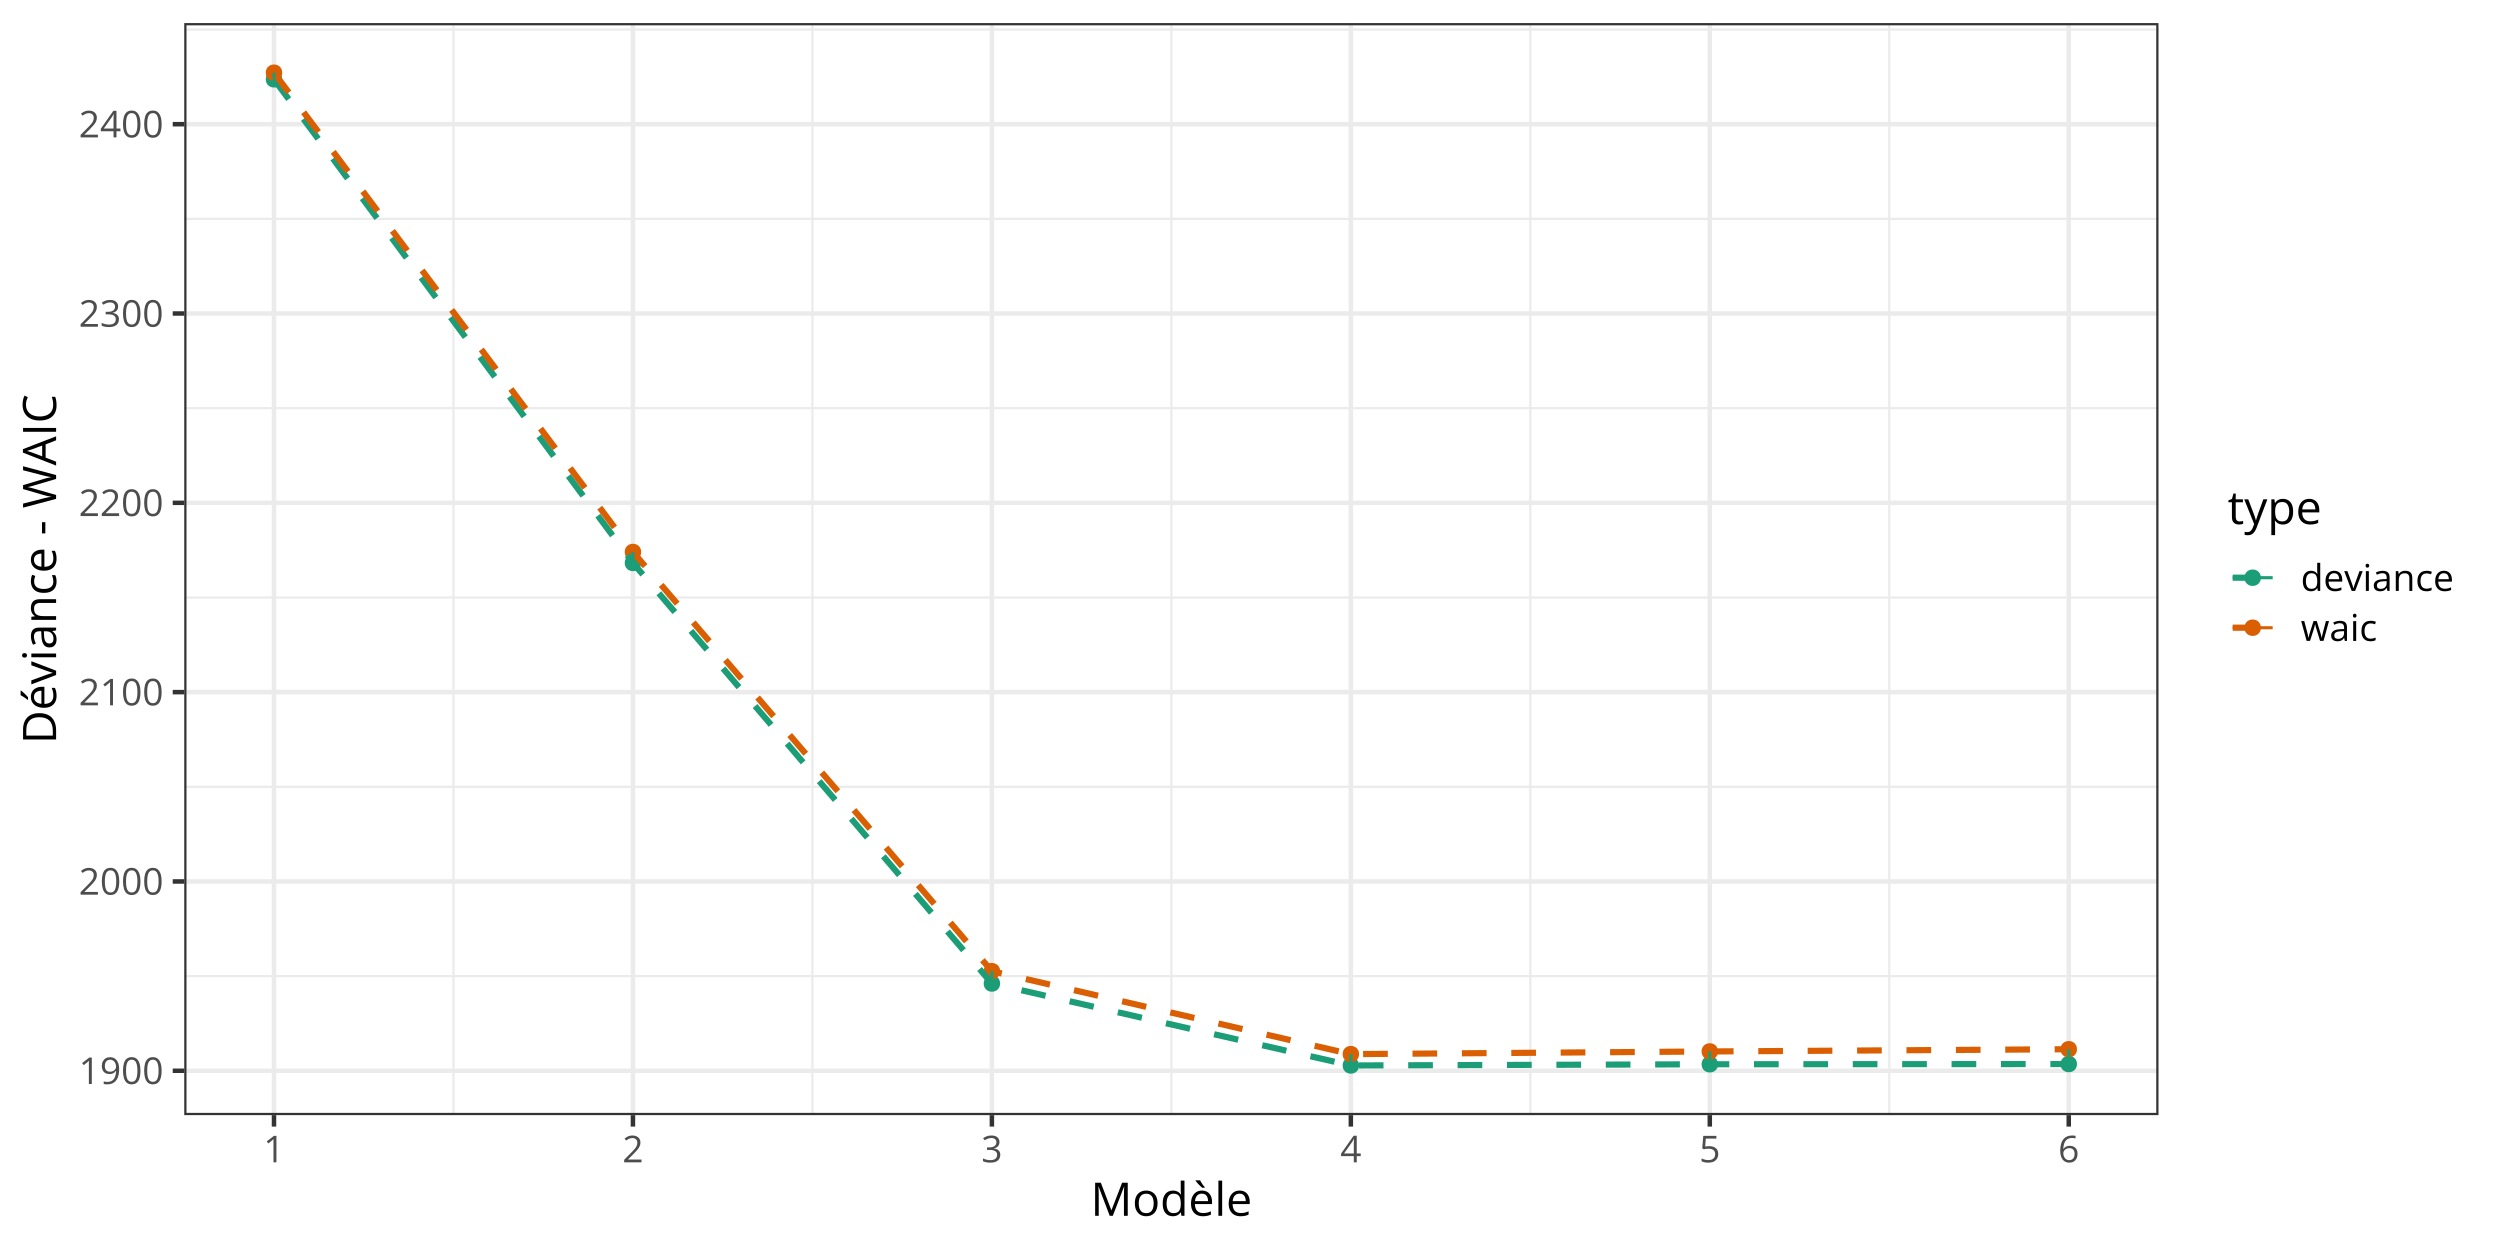 <?xml version="1.0" encoding="UTF-8"?>
<svg xmlns="http://www.w3.org/2000/svg" xmlns:xlink="http://www.w3.org/1999/xlink" width="864pt" height="432pt" viewBox="0 0 864 432" version="1.1">
<defs>
<g>
<symbol overflow="visible" id="glyph0-0">
<path style="stroke:none;" d=""/>
</symbol>
<symbol overflow="visible" id="glyph0-1">
<path style="stroke:none;" d="M 4.5 0 L 3.484 0 L 3.484 -6.469 C 3.484 -6.719 3.484 -6.93 3.484 -7.109 C 3.484 -7.285 3.484 -7.445 3.484 -7.594 C 3.492 -7.738 3.508 -7.891 3.531 -8.047 C 3.395 -7.91 3.27 -7.797 3.156 -7.703 C 3.051 -7.609 2.914 -7.492 2.75 -7.359 L 1.703 -6.516 L 1.156 -7.234 L 3.625 -9.141 L 4.5 -9.141 Z M 4.5 0 "/>
</symbol>
<symbol overflow="visible" id="glyph0-2">
<path style="stroke:none;" d="M 6.625 -5.25 C 6.625 -4.688 6.586 -4.145 6.516 -3.625 C 6.441 -3.102 6.312 -2.613 6.125 -2.156 C 5.938 -1.695 5.68 -1.297 5.359 -0.953 C 5.047 -0.617 4.648 -0.352 4.172 -0.156 C 3.703 0.031 3.133 0.125 2.469 0.125 C 2.289 0.125 2.086 0.113 1.859 0.094 C 1.629 0.07 1.441 0.039 1.297 0 L 1.297 -0.906 C 1.453 -0.844 1.633 -0.797 1.844 -0.766 C 2.051 -0.734 2.254 -0.719 2.453 -0.719 C 3.234 -0.719 3.844 -0.883 4.281 -1.219 C 4.727 -1.562 5.051 -2.02 5.25 -2.594 C 5.445 -3.176 5.555 -3.828 5.578 -4.547 L 5.5 -4.547 C 5.375 -4.348 5.211 -4.16 5.016 -3.984 C 4.816 -3.816 4.57 -3.68 4.281 -3.578 C 3.988 -3.484 3.656 -3.438 3.281 -3.438 C 2.75 -3.438 2.285 -3.539 1.891 -3.75 C 1.492 -3.969 1.188 -4.281 0.969 -4.688 C 0.75 -5.102 0.641 -5.602 0.641 -6.188 C 0.641 -6.82 0.758 -7.367 1 -7.828 C 1.238 -8.285 1.57 -8.641 2 -8.891 C 2.438 -9.141 2.953 -9.266 3.547 -9.266 C 3.992 -9.266 4.406 -9.176 4.781 -9 C 5.156 -8.832 5.477 -8.578 5.75 -8.234 C 6.031 -7.898 6.242 -7.484 6.391 -6.984 C 6.547 -6.484 6.625 -5.906 6.625 -5.25 Z M 3.547 -8.391 C 2.992 -8.391 2.547 -8.207 2.203 -7.844 C 1.859 -7.477 1.688 -6.93 1.688 -6.203 C 1.688 -5.598 1.832 -5.117 2.125 -4.766 C 2.414 -4.422 2.875 -4.25 3.5 -4.25 C 3.914 -4.25 4.281 -4.332 4.594 -4.5 C 4.906 -4.676 5.145 -4.895 5.312 -5.156 C 5.477 -5.414 5.562 -5.688 5.562 -5.969 C 5.562 -6.238 5.52 -6.516 5.438 -6.797 C 5.363 -7.078 5.242 -7.336 5.078 -7.578 C 4.91 -7.816 4.695 -8.008 4.438 -8.156 C 4.188 -8.312 3.891 -8.391 3.547 -8.391 Z M 3.547 -8.391 "/>
</symbol>
<symbol overflow="visible" id="glyph0-3">
<path style="stroke:none;" d="M 6.672 -4.578 C 6.672 -3.836 6.613 -3.176 6.5 -2.594 C 6.383 -2.008 6.207 -1.516 5.969 -1.109 C 5.727 -0.703 5.414 -0.395 5.031 -0.188 C 4.645 0.02 4.188 0.125 3.656 0.125 C 2.969 0.125 2.398 -0.055 1.953 -0.422 C 1.516 -0.797 1.188 -1.332 0.969 -2.031 C 0.75 -2.738 0.641 -3.586 0.641 -4.578 C 0.641 -5.555 0.738 -6.395 0.938 -7.094 C 1.133 -7.789 1.453 -8.328 1.891 -8.703 C 2.336 -9.086 2.926 -9.281 3.656 -9.281 C 4.344 -9.281 4.906 -9.094 5.344 -8.719 C 5.789 -8.344 6.125 -7.805 6.344 -7.109 C 6.562 -6.41 6.672 -5.566 6.672 -4.578 Z M 1.688 -4.578 C 1.688 -3.734 1.75 -3.023 1.875 -2.453 C 2.008 -1.891 2.219 -1.469 2.5 -1.188 C 2.789 -0.906 3.176 -0.766 3.656 -0.766 C 4.125 -0.766 4.5 -0.898 4.781 -1.172 C 5.07 -1.453 5.285 -1.875 5.422 -2.438 C 5.555 -3.008 5.625 -3.723 5.625 -4.578 C 5.625 -5.422 5.555 -6.125 5.422 -6.688 C 5.297 -7.25 5.086 -7.672 4.797 -7.953 C 4.516 -8.242 4.133 -8.391 3.656 -8.391 C 3.176 -8.391 2.789 -8.242 2.5 -7.953 C 2.207 -7.672 2 -7.25 1.875 -6.688 C 1.75 -6.125 1.688 -5.422 1.688 -4.578 Z M 1.688 -4.578 "/>
</symbol>
<symbol overflow="visible" id="glyph0-4">
<path style="stroke:none;" d="M 6.609 0 L 0.625 0 L 0.625 -0.875 L 3.078 -3.344 C 3.523 -3.801 3.906 -4.207 4.219 -4.562 C 4.531 -4.926 4.766 -5.281 4.922 -5.625 C 5.086 -5.977 5.172 -6.363 5.172 -6.781 C 5.172 -7.289 5.016 -7.68 4.703 -7.953 C 4.398 -8.234 4 -8.375 3.5 -8.375 C 3.062 -8.375 2.676 -8.297 2.344 -8.141 C 2.008 -7.992 1.664 -7.785 1.312 -7.516 L 0.75 -8.203 C 0.988 -8.41 1.25 -8.594 1.531 -8.75 C 1.82 -8.906 2.129 -9.031 2.453 -9.125 C 2.785 -9.219 3.133 -9.266 3.5 -9.266 C 4.062 -9.266 4.547 -9.164 4.953 -8.969 C 5.367 -8.77 5.688 -8.488 5.906 -8.125 C 6.133 -7.77 6.25 -7.344 6.25 -6.844 C 6.25 -6.363 6.148 -5.914 5.953 -5.5 C 5.766 -5.082 5.492 -4.672 5.141 -4.266 C 4.797 -3.859 4.395 -3.426 3.938 -2.969 L 1.953 -1 L 1.953 -0.953 L 6.609 -0.953 Z M 6.609 0 "/>
</symbol>
<symbol overflow="visible" id="glyph0-5">
<path style="stroke:none;" d="M 6.281 -7 C 6.281 -6.594 6.203 -6.238 6.047 -5.938 C 5.891 -5.645 5.664 -5.398 5.375 -5.203 C 5.094 -5.016 4.758 -4.883 4.375 -4.812 L 4.375 -4.766 C 5.102 -4.672 5.648 -4.438 6.016 -4.062 C 6.379 -3.688 6.562 -3.195 6.562 -2.594 C 6.562 -2.062 6.438 -1.586 6.188 -1.172 C 5.938 -0.766 5.555 -0.445 5.047 -0.219 C 4.535 0.008 3.883 0.125 3.094 0.125 C 2.613 0.125 2.164 0.082 1.75 0 C 1.344 -0.07 0.953 -0.195 0.578 -0.375 L 0.578 -1.344 C 0.953 -1.156 1.363 -1.008 1.812 -0.906 C 2.258 -0.801 2.691 -0.75 3.109 -0.75 C 3.941 -0.75 4.539 -0.914 4.906 -1.25 C 5.281 -1.582 5.469 -2.035 5.469 -2.609 C 5.469 -3.004 5.363 -3.32 5.156 -3.562 C 4.945 -3.812 4.648 -3.992 4.266 -4.109 C 3.879 -4.223 3.414 -4.281 2.875 -4.281 L 1.969 -4.281 L 1.969 -5.156 L 2.891 -5.156 C 3.379 -5.156 3.797 -5.227 4.141 -5.375 C 4.492 -5.52 4.758 -5.723 4.938 -5.984 C 5.125 -6.254 5.219 -6.57 5.219 -6.938 C 5.219 -7.395 5.062 -7.75 4.75 -8 C 4.438 -8.258 4.02 -8.391 3.5 -8.391 C 3.164 -8.391 2.863 -8.352 2.594 -8.281 C 2.332 -8.219 2.082 -8.125 1.844 -8 C 1.613 -7.883 1.383 -7.754 1.156 -7.609 L 0.625 -8.312 C 0.957 -8.57 1.363 -8.797 1.844 -8.984 C 2.32 -9.172 2.867 -9.266 3.484 -9.266 C 4.41 -9.266 5.109 -9.051 5.578 -8.625 C 6.047 -8.195 6.281 -7.656 6.281 -7 Z M 6.281 -7 "/>
</symbol>
<symbol overflow="visible" id="glyph0-6">
<path style="stroke:none;" d="M 7.078 -2.125 L 5.703 -2.125 L 5.703 0 L 4.688 0 L 4.688 -2.125 L 0.281 -2.125 L 0.281 -3 L 4.625 -9.188 L 5.703 -9.188 L 5.703 -3.062 L 7.078 -3.062 Z M 4.688 -3.062 L 4.688 -6.047 C 4.688 -6.273 4.688 -6.477 4.688 -6.656 C 4.695 -6.844 4.707 -7.016 4.719 -7.172 C 4.727 -7.336 4.734 -7.492 4.734 -7.641 C 4.742 -7.785 4.75 -7.93 4.75 -8.078 L 4.703 -8.078 C 4.629 -7.91 4.539 -7.734 4.438 -7.547 C 4.332 -7.359 4.227 -7.191 4.125 -7.047 L 1.312 -3.062 Z M 4.688 -3.062 "/>
</symbol>
<symbol overflow="visible" id="glyph0-7">
<path style="stroke:none;" d="M 3.516 -5.594 C 4.141 -5.594 4.68 -5.484 5.141 -5.266 C 5.598 -5.055 5.953 -4.75 6.203 -4.344 C 6.453 -3.945 6.578 -3.469 6.578 -2.906 C 6.578 -2.281 6.441 -1.738 6.172 -1.281 C 5.898 -0.832 5.508 -0.484 5 -0.234 C 4.5 0.004 3.895 0.125 3.188 0.125 C 2.707 0.125 2.266 0.082 1.859 0 C 1.453 -0.082 1.109 -0.207 0.828 -0.375 L 0.828 -1.359 C 1.129 -1.18 1.492 -1.035 1.922 -0.922 C 2.359 -0.816 2.781 -0.766 3.188 -0.766 C 3.656 -0.766 4.062 -0.836 4.406 -0.984 C 4.758 -1.129 5.031 -1.352 5.219 -1.656 C 5.414 -1.957 5.516 -2.336 5.516 -2.797 C 5.516 -3.41 5.328 -3.879 4.953 -4.203 C 4.578 -4.535 3.988 -4.703 3.188 -4.703 C 2.926 -4.703 2.641 -4.68 2.328 -4.641 C 2.023 -4.598 1.773 -4.551 1.578 -4.5 L 1.047 -4.844 L 1.406 -9.141 L 5.938 -9.141 L 5.938 -8.188 L 2.281 -8.188 L 2.062 -5.438 C 2.219 -5.469 2.422 -5.5 2.672 -5.531 C 2.922 -5.57 3.203 -5.594 3.516 -5.594 Z M 3.516 -5.594 "/>
</symbol>
<symbol overflow="visible" id="glyph0-8">
<path style="stroke:none;" d="M 0.719 -3.906 C 0.719 -4.457 0.754 -4.992 0.828 -5.516 C 0.91 -6.047 1.039 -6.535 1.219 -6.984 C 1.406 -7.43 1.656 -7.828 1.969 -8.172 C 2.289 -8.516 2.688 -8.781 3.156 -8.969 C 3.633 -9.164 4.207 -9.266 4.875 -9.266 C 5.062 -9.266 5.258 -9.254 5.469 -9.234 C 5.688 -9.211 5.867 -9.18 6.016 -9.141 L 6.016 -8.25 C 5.859 -8.301 5.68 -8.336 5.484 -8.359 C 5.285 -8.391 5.086 -8.406 4.891 -8.406 C 4.109 -8.406 3.492 -8.234 3.047 -7.891 C 2.609 -7.555 2.289 -7.102 2.094 -6.531 C 1.906 -5.957 1.797 -5.312 1.766 -4.594 L 1.828 -4.594 C 1.961 -4.801 2.129 -4.988 2.328 -5.156 C 2.523 -5.32 2.766 -5.453 3.047 -5.547 C 3.336 -5.648 3.672 -5.703 4.047 -5.703 C 4.578 -5.703 5.039 -5.594 5.438 -5.375 C 5.844 -5.164 6.156 -4.852 6.375 -4.438 C 6.594 -4.02 6.703 -3.52 6.703 -2.938 C 6.703 -2.312 6.582 -1.77 6.344 -1.312 C 6.113 -0.852 5.781 -0.5 5.344 -0.25 C 4.914 0 4.406 0.125 3.812 0.125 C 3.363 0.125 2.953 0.039 2.578 -0.125 C 2.203 -0.301 1.875 -0.555 1.594 -0.891 C 1.32 -1.234 1.109 -1.656 0.953 -2.156 C 0.797 -2.656 0.719 -3.238 0.719 -3.906 Z M 3.797 -0.75 C 4.367 -0.75 4.82 -0.93 5.156 -1.297 C 5.5 -1.66 5.672 -2.207 5.672 -2.938 C 5.672 -3.539 5.52 -4.016 5.219 -4.359 C 4.914 -4.711 4.457 -4.891 3.844 -4.891 C 3.426 -4.891 3.062 -4.801 2.75 -4.625 C 2.445 -4.457 2.207 -4.238 2.031 -3.969 C 1.863 -3.707 1.781 -3.441 1.781 -3.172 C 1.781 -2.898 1.82 -2.617 1.906 -2.328 C 1.988 -2.047 2.113 -1.785 2.281 -1.547 C 2.445 -1.305 2.656 -1.113 2.906 -0.969 C 3.156 -0.82 3.453 -0.75 3.797 -0.75 Z M 3.797 -0.75 "/>
</symbol>
<symbol overflow="visible" id="glyph0-9">
<path style="stroke:none;" d="M 3.531 0.125 C 2.664 0.125 1.977 -0.172 1.469 -0.766 C 0.969 -1.359 0.719 -2.238 0.719 -3.406 C 0.719 -4.582 0.973 -5.469 1.484 -6.062 C 2.004 -6.664 2.691 -6.969 3.547 -6.969 C 3.91 -6.969 4.227 -6.922 4.5 -6.828 C 4.77 -6.734 5.004 -6.602 5.203 -6.438 C 5.398 -6.281 5.562 -6.102 5.688 -5.906 L 5.766 -5.906 C 5.754 -6.031 5.738 -6.203 5.719 -6.422 C 5.695 -6.648 5.688 -6.836 5.688 -6.984 L 5.688 -9.719 L 6.734 -9.719 L 6.734 0 L 5.891 0 L 5.734 -0.969 L 5.688 -0.969 C 5.562 -0.77 5.398 -0.586 5.203 -0.422 C 5.004 -0.254 4.77 -0.117 4.5 -0.016 C 4.227 0.078 3.906 0.125 3.531 0.125 Z M 3.688 -0.734 C 4.426 -0.734 4.945 -0.941 5.25 -1.359 C 5.551 -1.773 5.703 -2.395 5.703 -3.219 L 5.703 -3.406 C 5.703 -4.281 5.555 -4.945 5.266 -5.406 C 4.984 -5.875 4.457 -6.109 3.688 -6.109 C 3.051 -6.109 2.57 -5.863 2.25 -5.375 C 1.938 -4.883 1.781 -4.219 1.781 -3.375 C 1.781 -2.531 1.938 -1.879 2.25 -1.422 C 2.57 -0.961 3.051 -0.734 3.688 -0.734 Z M 3.688 -0.734 "/>
</symbol>
<symbol overflow="visible" id="glyph0-10">
<path style="stroke:none;" d="M 3.734 -6.969 C 4.316 -6.969 4.816 -6.836 5.234 -6.578 C 5.648 -6.328 5.969 -5.969 6.188 -5.5 C 6.406 -5.039 6.516 -4.5 6.516 -3.875 L 6.516 -3.234 L 1.781 -3.234 C 1.801 -2.43 2.004 -1.816 2.391 -1.391 C 2.773 -0.973 3.32 -0.766 4.031 -0.766 C 4.457 -0.766 4.836 -0.801 5.172 -0.875 C 5.504 -0.957 5.852 -1.078 6.219 -1.234 L 6.219 -0.312 C 5.863 -0.164 5.516 -0.055 5.172 0.016 C 4.836 0.086 4.441 0.125 3.984 0.125 C 3.328 0.125 2.754 -0.008 2.266 -0.281 C 1.773 -0.551 1.395 -0.945 1.125 -1.469 C 0.852 -1.988 0.719 -2.625 0.719 -3.375 C 0.719 -4.113 0.836 -4.75 1.078 -5.281 C 1.328 -5.82 1.676 -6.238 2.125 -6.531 C 2.582 -6.82 3.117 -6.969 3.734 -6.969 Z M 3.719 -6.125 C 3.164 -6.125 2.723 -5.941 2.391 -5.578 C 2.066 -5.211 1.875 -4.707 1.812 -4.062 L 5.438 -4.062 C 5.426 -4.469 5.359 -4.828 5.234 -5.141 C 5.117 -5.453 4.938 -5.691 4.688 -5.859 C 4.438 -6.035 4.113 -6.125 3.719 -6.125 Z M 3.719 -6.125 "/>
</symbol>
<symbol overflow="visible" id="glyph0-11">
<path style="stroke:none;" d="M 2.594 0 L 0 -6.844 L 1.109 -6.844 L 2.625 -2.703 C 2.727 -2.422 2.832 -2.109 2.938 -1.766 C 3.039 -1.422 3.113 -1.145 3.156 -0.938 L 3.203 -0.938 C 3.254 -1.145 3.336 -1.422 3.453 -1.766 C 3.566 -2.109 3.676 -2.422 3.781 -2.703 L 5.281 -6.844 L 6.391 -6.844 L 3.781 0 Z M 2.594 0 "/>
</symbol>
<symbol overflow="visible" id="glyph0-12">
<path style="stroke:none;" d="M 2.125 -6.844 L 2.125 0 L 1.094 0 L 1.094 -6.844 Z M 1.625 -9.406 C 1.789 -9.406 1.938 -9.348 2.062 -9.234 C 2.188 -9.129 2.25 -8.961 2.25 -8.734 C 2.25 -8.504 2.188 -8.332 2.062 -8.219 C 1.938 -8.102 1.789 -8.047 1.625 -8.047 C 1.445 -8.047 1.297 -8.102 1.172 -8.219 C 1.055 -8.332 1 -8.504 1 -8.734 C 1 -8.961 1.055 -9.129 1.172 -9.234 C 1.297 -9.348 1.445 -9.406 1.625 -9.406 Z M 1.625 -9.406 "/>
</symbol>
<symbol overflow="visible" id="glyph0-13">
<path style="stroke:none;" d="M 3.656 -6.953 C 4.469 -6.953 5.07 -6.77 5.469 -6.406 C 5.863 -6.039 6.062 -5.457 6.062 -4.656 L 6.062 0 L 5.312 0 L 5.109 -1.016 L 5.062 -1.016 C 4.875 -0.766 4.676 -0.551 4.469 -0.375 C 4.258 -0.207 4.016 -0.082 3.734 0 C 3.461 0.082 3.129 0.125 2.734 0.125 C 2.316 0.125 1.945 0.051 1.625 -0.094 C 1.301 -0.238 1.047 -0.457 0.859 -0.75 C 0.68 -1.051 0.594 -1.426 0.594 -1.875 C 0.594 -2.562 0.863 -3.086 1.406 -3.453 C 1.945 -3.816 2.77 -4.02 3.875 -4.062 L 5.062 -4.109 L 5.062 -4.531 C 5.062 -5.113 4.93 -5.523 4.672 -5.766 C 4.422 -6.004 4.062 -6.125 3.594 -6.125 C 3.238 -6.125 2.898 -6.07 2.578 -5.969 C 2.254 -5.863 1.945 -5.738 1.656 -5.594 L 1.328 -6.391 C 1.641 -6.547 1.992 -6.676 2.391 -6.781 C 2.797 -6.895 3.219 -6.953 3.656 -6.953 Z M 5.047 -3.375 L 4 -3.328 C 3.145 -3.297 2.539 -3.156 2.188 -2.906 C 1.844 -2.664 1.672 -2.32 1.672 -1.875 C 1.672 -1.477 1.785 -1.188 2.016 -1 C 2.254 -0.812 2.57 -0.719 2.969 -0.719 C 3.57 -0.719 4.066 -0.883 4.453 -1.219 C 4.848 -1.562 5.047 -2.07 5.047 -2.75 Z M 5.047 -3.375 "/>
</symbol>
<symbol overflow="visible" id="glyph0-14">
<path style="stroke:none;" d="M 4.344 -6.969 C 5.156 -6.969 5.766 -6.77 6.172 -6.375 C 6.586 -5.977 6.797 -5.344 6.797 -4.469 L 6.797 0 L 5.781 0 L 5.781 -4.391 C 5.781 -4.961 5.648 -5.391 5.391 -5.672 C 5.129 -5.953 4.727 -6.094 4.188 -6.094 C 3.438 -6.094 2.906 -5.879 2.594 -5.453 C 2.281 -5.023 2.125 -4.406 2.125 -3.594 L 2.125 0 L 1.094 0 L 1.094 -6.844 L 1.938 -6.844 L 2.094 -5.859 L 2.141 -5.859 C 2.285 -6.098 2.469 -6.301 2.688 -6.469 C 2.914 -6.633 3.172 -6.758 3.453 -6.844 C 3.734 -6.926 4.031 -6.969 4.344 -6.969 Z M 4.344 -6.969 "/>
</symbol>
<symbol overflow="visible" id="glyph0-15">
<path style="stroke:none;" d="M 3.844 0.125 C 3.219 0.125 2.672 0 2.203 -0.25 C 1.734 -0.508 1.367 -0.898 1.109 -1.422 C 0.848 -1.941 0.719 -2.598 0.719 -3.391 C 0.719 -4.211 0.852 -4.891 1.125 -5.422 C 1.406 -5.953 1.785 -6.344 2.266 -6.594 C 2.754 -6.844 3.312 -6.969 3.938 -6.969 C 4.281 -6.969 4.609 -6.93 4.922 -6.859 C 5.242 -6.797 5.508 -6.711 5.719 -6.609 L 5.406 -5.75 C 5.195 -5.832 4.953 -5.906 4.672 -5.969 C 4.398 -6.031 4.145 -6.062 3.906 -6.062 C 3.438 -6.062 3.039 -5.957 2.719 -5.75 C 2.406 -5.551 2.172 -5.254 2.016 -4.859 C 1.859 -4.461 1.781 -3.977 1.781 -3.406 C 1.781 -2.844 1.859 -2.363 2.016 -1.969 C 2.172 -1.582 2.398 -1.285 2.703 -1.078 C 3.004 -0.879 3.379 -0.781 3.828 -0.781 C 4.191 -0.781 4.52 -0.816 4.812 -0.891 C 5.102 -0.961 5.367 -1.051 5.609 -1.156 L 5.609 -0.234 C 5.379 -0.117 5.125 -0.031 4.844 0.031 C 4.562 0.094 4.227 0.125 3.844 0.125 Z M 3.844 0.125 "/>
</symbol>
<symbol overflow="visible" id="glyph0-16">
<path style="stroke:none;" d="M 6.672 -0.016 L 5.453 -4 C 5.398 -4.164 5.348 -4.332 5.297 -4.5 C 5.242 -4.664 5.195 -4.82 5.156 -4.969 C 5.125 -5.125 5.094 -5.266 5.062 -5.391 C 5.031 -5.523 5.004 -5.645 4.984 -5.75 L 4.938 -5.75 C 4.914 -5.645 4.891 -5.523 4.859 -5.391 C 4.836 -5.266 4.805 -5.125 4.766 -4.969 C 4.723 -4.82 4.676 -4.66 4.625 -4.484 C 4.582 -4.316 4.535 -4.148 4.484 -3.984 L 3.203 -0.016 L 2.031 -0.016 L 0.156 -6.859 L 1.219 -6.859 L 2.219 -3.078 C 2.281 -2.828 2.344 -2.578 2.406 -2.328 C 2.469 -2.086 2.52 -1.859 2.562 -1.641 C 2.602 -1.43 2.633 -1.25 2.656 -1.094 L 2.703 -1.094 C 2.734 -1.195 2.766 -1.32 2.797 -1.469 C 2.828 -1.613 2.859 -1.77 2.891 -1.938 C 2.93 -2.102 2.973 -2.266 3.016 -2.422 C 3.066 -2.586 3.113 -2.742 3.156 -2.891 L 4.422 -6.859 L 5.547 -6.859 L 6.766 -2.906 C 6.828 -2.695 6.883 -2.484 6.938 -2.266 C 7 -2.055 7.055 -1.848 7.109 -1.641 C 7.16 -1.441 7.195 -1.266 7.219 -1.109 L 7.266 -1.109 C 7.285 -1.242 7.316 -1.414 7.359 -1.625 C 7.398 -1.832 7.453 -2.062 7.516 -2.312 C 7.578 -2.562 7.641 -2.816 7.703 -3.078 L 8.703 -6.859 L 9.766 -6.859 L 7.875 -0.016 Z M 6.672 -0.016 "/>
</symbol>
<symbol overflow="visible" id="glyph1-0">
<path style="stroke:none;" d=""/>
</symbol>
<symbol overflow="visible" id="glyph1-1">
<path style="stroke:none;" d="M 6.594 0 L 2.75 -10.109 L 2.688 -10.109 C 2.707 -9.898 2.723 -9.641 2.734 -9.328 C 2.754 -9.023 2.77 -8.691 2.781 -8.328 C 2.789 -7.961 2.797 -7.594 2.797 -7.219 L 2.797 0 L 1.562 0 L 1.562 -11.422 L 3.531 -11.422 L 7.156 -1.922 L 7.203 -1.922 L 10.875 -11.422 L 12.828 -11.422 L 12.828 0 L 11.516 0 L 11.516 -7.312 C 11.516 -7.656 11.52 -7.992 11.531 -8.328 C 11.539 -8.672 11.551 -8.992 11.562 -9.297 C 11.582 -9.609 11.602 -9.875 11.625 -10.094 L 11.562 -10.094 L 7.672 0 Z M 6.594 0 "/>
</symbol>
<symbol overflow="visible" id="glyph1-2">
<path style="stroke:none;" d="M 8.75 -4.297 C 8.75 -3.598 8.656 -2.973 8.469 -2.422 C 8.289 -1.867 8.031 -1.398 7.688 -1.016 C 7.344 -0.641 6.926 -0.348 6.438 -0.141 C 5.957 0.055 5.41 0.156 4.797 0.156 C 4.223 0.156 3.695 0.055 3.219 -0.141 C 2.738 -0.348 2.328 -0.641 1.984 -1.016 C 1.641 -1.398 1.367 -1.867 1.172 -2.422 C 0.984 -2.973 0.891 -3.598 0.891 -4.297 C 0.891 -5.234 1.047 -6.031 1.359 -6.688 C 1.68 -7.352 2.141 -7.859 2.734 -8.203 C 3.328 -8.547 4.031 -8.719 4.844 -8.719 C 5.625 -8.719 6.305 -8.539 6.891 -8.188 C 7.484 -7.844 7.941 -7.344 8.266 -6.688 C 8.586 -6.031 8.75 -5.234 8.75 -4.297 Z M 2.234 -4.297 C 2.234 -3.609 2.32 -3.008 2.5 -2.5 C 2.688 -2 2.969 -1.609 3.344 -1.328 C 3.727 -1.055 4.223 -0.922 4.828 -0.922 C 5.422 -0.922 5.906 -1.055 6.281 -1.328 C 6.664 -1.609 6.945 -2 7.125 -2.5 C 7.312 -3.008 7.406 -3.609 7.406 -4.297 C 7.406 -4.984 7.312 -5.57 7.125 -6.062 C 6.945 -6.562 6.664 -6.945 6.281 -7.219 C 5.906 -7.488 5.414 -7.625 4.812 -7.625 C 3.926 -7.625 3.273 -7.328 2.859 -6.734 C 2.441 -6.148 2.234 -5.336 2.234 -4.297 Z M 2.234 -4.297 "/>
</symbol>
<symbol overflow="visible" id="glyph1-3">
<path style="stroke:none;" d="M 4.422 0.156 C 3.336 0.156 2.477 -0.211 1.844 -0.953 C 1.207 -1.691 0.891 -2.789 0.891 -4.25 C 0.891 -5.727 1.211 -6.844 1.859 -7.594 C 2.504 -8.344 3.363 -8.719 4.438 -8.719 C 4.895 -8.719 5.289 -8.656 5.625 -8.531 C 5.969 -8.414 6.258 -8.258 6.5 -8.062 C 6.75 -7.863 6.957 -7.633 7.125 -7.375 L 7.219 -7.375 C 7.195 -7.539 7.176 -7.766 7.156 -8.047 C 7.133 -8.328 7.125 -8.555 7.125 -8.734 L 7.125 -12.156 L 8.422 -12.156 L 8.422 0 L 7.375 0 L 7.172 -1.219 L 7.125 -1.219 C 6.957 -0.969 6.75 -0.738 6.5 -0.531 C 6.258 -0.32 5.969 -0.156 5.625 -0.031 C 5.281 0.094 4.879 0.156 4.422 0.156 Z M 4.625 -0.922 C 5.539 -0.922 6.188 -1.18 6.562 -1.703 C 6.945 -2.223 7.141 -3 7.141 -4.031 L 7.141 -4.266 C 7.141 -5.348 6.957 -6.18 6.594 -6.766 C 6.227 -7.348 5.57 -7.641 4.625 -7.641 C 3.82 -7.641 3.223 -7.332 2.828 -6.719 C 2.43 -6.113 2.234 -5.281 2.234 -4.219 C 2.234 -3.164 2.43 -2.352 2.828 -1.781 C 3.223 -1.207 3.82 -0.922 4.625 -0.922 Z M 4.625 -0.922 "/>
</symbol>
<symbol overflow="visible" id="glyph1-4">
<path style="stroke:none;" d="M 4.672 -8.719 C 5.398 -8.719 6.023 -8.555 6.547 -8.234 C 7.066 -7.91 7.461 -7.457 7.734 -6.875 C 8.016 -6.301 8.156 -5.625 8.156 -4.844 L 8.156 -4.047 L 2.234 -4.047 C 2.254 -3.035 2.504 -2.266 2.984 -1.734 C 3.473 -1.211 4.156 -0.953 5.031 -0.953 C 5.57 -0.953 6.051 -1 6.469 -1.094 C 6.883 -1.195 7.316 -1.348 7.766 -1.547 L 7.766 -0.406 C 7.336 -0.207 6.91 -0.066 6.484 0.016 C 6.055 0.109 5.555 0.156 4.984 0.156 C 4.16 0.156 3.441 -0.008 2.828 -0.344 C 2.211 -0.688 1.734 -1.18 1.391 -1.828 C 1.055 -2.484 0.891 -3.281 0.891 -4.219 C 0.891 -5.145 1.047 -5.941 1.359 -6.609 C 1.672 -7.285 2.109 -7.805 2.672 -8.172 C 3.234 -8.535 3.898 -8.719 4.672 -8.719 Z M 4.656 -7.656 C 3.957 -7.656 3.398 -7.426 2.984 -6.969 C 2.578 -6.52 2.336 -5.891 2.266 -5.078 L 6.797 -5.078 C 6.785 -5.586 6.703 -6.035 6.547 -6.422 C 6.398 -6.816 6.172 -7.117 5.859 -7.328 C 5.547 -7.547 5.145 -7.656 4.656 -7.656 Z M 4.016 -12.266 C 4.141 -12.023 4.297 -11.754 4.484 -11.453 C 4.672 -11.16 4.863 -10.875 5.062 -10.594 C 5.27 -10.32 5.461 -10.086 5.641 -9.891 L 5.641 -9.703 L 4.75 -9.703 C 4.562 -9.848 4.359 -10.023 4.141 -10.234 C 3.922 -10.441 3.703 -10.66 3.484 -10.891 C 3.266 -11.129 3.066 -11.352 2.891 -11.562 C 2.711 -11.77 2.57 -11.953 2.469 -12.109 L 2.469 -12.266 Z M 4.016 -12.266 "/>
</symbol>
<symbol overflow="visible" id="glyph1-5">
<path style="stroke:none;" d="M 2.672 0 L 1.375 0 L 1.375 -12.156 L 2.672 -12.156 Z M 2.672 0 "/>
</symbol>
<symbol overflow="visible" id="glyph1-6">
<path style="stroke:none;" d="M 4.672 -8.719 C 5.398 -8.719 6.023 -8.555 6.547 -8.234 C 7.066 -7.91 7.461 -7.457 7.734 -6.875 C 8.016 -6.301 8.156 -5.625 8.156 -4.844 L 8.156 -4.047 L 2.234 -4.047 C 2.254 -3.035 2.504 -2.266 2.984 -1.734 C 3.473 -1.211 4.156 -0.953 5.031 -0.953 C 5.57 -0.953 6.051 -1 6.469 -1.094 C 6.883 -1.195 7.316 -1.348 7.766 -1.547 L 7.766 -0.406 C 7.336 -0.207 6.91 -0.066 6.484 0.016 C 6.055 0.109 5.555 0.156 4.984 0.156 C 4.16 0.156 3.441 -0.008 2.828 -0.344 C 2.211 -0.688 1.734 -1.18 1.391 -1.828 C 1.055 -2.484 0.891 -3.281 0.891 -4.219 C 0.891 -5.145 1.047 -5.941 1.359 -6.609 C 1.672 -7.285 2.109 -7.805 2.672 -8.172 C 3.234 -8.535 3.898 -8.719 4.672 -8.719 Z M 4.656 -7.656 C 3.957 -7.656 3.398 -7.426 2.984 -6.969 C 2.578 -6.52 2.336 -5.891 2.266 -5.078 L 6.797 -5.078 C 6.785 -5.586 6.703 -6.035 6.547 -6.422 C 6.398 -6.816 6.172 -7.117 5.859 -7.328 C 5.547 -7.547 5.145 -7.656 4.656 -7.656 Z M 4.656 -7.656 "/>
</symbol>
<symbol overflow="visible" id="glyph1-7">
<path style="stroke:none;" d="M 4.141 -0.906 C 4.348 -0.906 4.562 -0.922 4.781 -0.953 C 5.008 -0.992 5.195 -1.039 5.344 -1.094 L 5.344 -0.094 C 5.188 -0.02 4.973 0.035 4.703 0.078 C 4.441 0.129 4.18 0.156 3.922 0.156 C 3.473 0.156 3.062 0.078 2.688 -0.078 C 2.32 -0.242 2.023 -0.516 1.797 -0.891 C 1.578 -1.273 1.469 -1.801 1.469 -2.469 L 1.469 -7.547 L 0.25 -7.547 L 0.25 -8.188 L 1.484 -8.688 L 2 -10.547 L 2.781 -10.547 L 2.781 -8.562 L 5.281 -8.562 L 5.281 -7.547 L 2.781 -7.547 L 2.781 -2.516 C 2.781 -1.973 2.898 -1.566 3.141 -1.297 C 3.391 -1.035 3.723 -0.906 4.141 -0.906 Z M 4.141 -0.906 "/>
</symbol>
<symbol overflow="visible" id="glyph1-8">
<path style="stroke:none;" d="M 0.016 -8.562 L 1.406 -8.562 L 3.297 -3.594 C 3.41 -3.301 3.516 -3.02 3.609 -2.75 C 3.703 -2.488 3.785 -2.234 3.859 -1.984 C 3.93 -1.742 3.988 -1.508 4.031 -1.281 L 4.078 -1.281 C 4.148 -1.539 4.254 -1.879 4.391 -2.297 C 4.523 -2.723 4.672 -3.16 4.828 -3.609 L 6.625 -8.562 L 8.016 -8.562 L 4.297 1.266 C 4.098 1.785 3.863 2.238 3.594 2.625 C 3.332 3.02 3.016 3.32 2.641 3.531 C 2.266 3.75 1.812 3.859 1.281 3.859 C 1.039 3.859 0.828 3.844 0.641 3.812 C 0.453 3.781 0.289 3.75 0.156 3.719 L 0.156 2.672 C 0.27 2.703 0.406 2.727 0.562 2.75 C 0.727 2.77 0.898 2.781 1.078 2.781 C 1.398 2.781 1.68 2.719 1.922 2.594 C 2.16 2.469 2.363 2.285 2.531 2.047 C 2.707 1.816 2.859 1.539 2.984 1.219 L 3.453 0.016 Z M 0.016 -8.562 "/>
</symbol>
<symbol overflow="visible" id="glyph1-9">
<path style="stroke:none;" d="M 5.391 -8.719 C 6.461 -8.719 7.316 -8.348 7.953 -7.609 C 8.586 -6.879 8.906 -5.781 8.906 -4.312 C 8.906 -3.332 8.758 -2.508 8.469 -1.844 C 8.176 -1.188 7.766 -0.688 7.234 -0.344 C 6.703 -0.008 6.078 0.156 5.359 0.156 C 4.91 0.156 4.516 0.098 4.172 -0.016 C 3.828 -0.141 3.531 -0.301 3.281 -0.5 C 3.039 -0.707 2.836 -0.93 2.672 -1.172 L 2.578 -1.172 C 2.598 -0.973 2.617 -0.727 2.641 -0.438 C 2.66 -0.156 2.672 0.094 2.672 0.312 L 2.672 3.828 L 1.375 3.828 L 1.375 -8.562 L 2.438 -8.562 L 2.609 -7.297 L 2.672 -7.297 C 2.836 -7.555 3.039 -7.797 3.281 -8.016 C 3.52 -8.234 3.812 -8.406 4.156 -8.531 C 4.508 -8.656 4.922 -8.719 5.391 -8.719 Z M 5.172 -7.625 C 4.578 -7.625 4.098 -7.508 3.734 -7.281 C 3.367 -7.051 3.102 -6.707 2.938 -6.25 C 2.77 -5.801 2.68 -5.234 2.672 -4.547 L 2.672 -4.297 C 2.672 -3.566 2.75 -2.953 2.906 -2.453 C 3.07 -1.953 3.336 -1.57 3.703 -1.312 C 4.066 -1.051 4.562 -0.922 5.188 -0.922 C 5.719 -0.922 6.16 -1.062 6.516 -1.344 C 6.867 -1.633 7.129 -2.035 7.297 -2.547 C 7.473 -3.066 7.562 -3.66 7.562 -4.328 C 7.562 -5.336 7.363 -6.141 6.969 -6.734 C 6.582 -7.328 5.984 -7.625 5.172 -7.625 Z M 5.172 -7.625 "/>
</symbol>
<symbol overflow="visible" id="glyph2-0">
<path style="stroke:none;" d=""/>
</symbol>
<symbol overflow="visible" id="glyph2-1">
<path style="stroke:none;" d="M -5.828 -10.641 C -4.535 -10.641 -3.457 -10.406 -2.594 -9.938 C -1.738 -9.469 -1.094 -8.785 -0.656 -7.891 C -0.219 -7.004 0 -5.93 0 -4.672 L 0 -1.562 L -11.422 -1.562 L -11.422 -5.016 C -11.422 -6.172 -11.207 -7.164 -10.781 -8 C -10.363 -8.844 -9.738 -9.492 -8.906 -9.953 C -8.07 -10.41 -7.047 -10.641 -5.828 -10.641 Z M -5.781 -9.234 C -6.801 -9.234 -7.645 -9.062 -8.312 -8.719 C -8.977 -8.383 -9.473 -7.883 -9.797 -7.219 C -10.129 -6.562 -10.297 -5.758 -10.297 -4.812 L -10.297 -2.891 L -1.141 -2.891 L -1.141 -4.516 C -1.141 -6.086 -1.523 -7.266 -2.297 -8.047 C -3.078 -8.836 -4.238 -9.234 -5.781 -9.234 Z M -5.781 -9.234 "/>
</symbol>
<symbol overflow="visible" id="glyph2-2">
<path style="stroke:none;" d="M -8.719 -4.672 C -8.719 -5.398 -8.555 -6.023 -8.234 -6.547 C -7.91 -7.066 -7.457 -7.461 -6.875 -7.734 C -6.301 -8.016 -5.625 -8.156 -4.844 -8.156 L -4.047 -8.156 L -4.047 -2.234 C -3.035 -2.254 -2.266 -2.504 -1.734 -2.984 C -1.211 -3.473 -0.953 -4.156 -0.953 -5.031 C -0.953 -5.57 -1 -6.051 -1.094 -6.469 C -1.195 -6.883 -1.348 -7.316 -1.547 -7.766 L -0.406 -7.766 C -0.207 -7.336 -0.066 -6.91 0.016 -6.484 C 0.109 -6.055 0.156 -5.555 0.156 -4.984 C 0.156 -4.16 -0.008 -3.441 -0.344 -2.828 C -0.688 -2.211 -1.18 -1.734 -1.828 -1.391 C -2.484 -1.055 -3.281 -0.891 -4.219 -0.891 C -5.145 -0.891 -5.941 -1.047 -6.609 -1.359 C -7.285 -1.672 -7.805 -2.109 -8.172 -2.672 C -8.535 -3.234 -8.719 -3.898 -8.719 -4.672 Z M -7.656 -4.656 C -7.656 -3.957 -7.426 -3.398 -6.969 -2.984 C -6.52 -2.578 -5.891 -2.336 -5.078 -2.266 L -5.078 -6.797 C -5.586 -6.785 -6.035 -6.703 -6.422 -6.547 C -6.816 -6.398 -7.117 -6.172 -7.328 -5.859 C -7.547 -5.547 -7.656 -5.145 -7.656 -4.656 Z M -12.266 -6.828 L -12.109 -6.828 C -11.953 -6.723 -11.77 -6.578 -11.562 -6.391 C -11.352 -6.211 -11.129 -6.016 -10.891 -5.797 C -10.66 -5.578 -10.441 -5.359 -10.234 -5.141 C -10.023 -4.922 -9.848 -4.719 -9.703 -4.531 L -9.703 -3.656 L -9.891 -3.656 C -10.086 -3.82 -10.32 -4.004 -10.594 -4.203 C -10.875 -4.398 -11.16 -4.594 -11.453 -4.781 C -11.754 -4.969 -12.023 -5.125 -12.266 -5.25 Z M -12.266 -6.828 "/>
</symbol>
<symbol overflow="visible" id="glyph2-3">
<path style="stroke:none;" d="M 0 -3.25 L -8.562 0 L -8.562 -1.391 L -3.391 -3.281 C -3.035 -3.406 -2.645 -3.535 -2.219 -3.672 C -1.789 -3.805 -1.445 -3.898 -1.188 -3.953 L -1.188 -4.016 C -1.445 -4.078 -1.789 -4.18 -2.219 -4.328 C -2.645 -4.473 -3.035 -4.602 -3.391 -4.719 L -8.562 -6.609 L -8.562 -8 L 0 -4.734 Z M 0 -3.25 "/>
</symbol>
<symbol overflow="visible" id="glyph2-4">
<path style="stroke:none;" d="M -8.562 -2.672 L 0 -2.672 L 0 -1.375 L -8.562 -1.375 Z M -11.766 -2.031 C -11.766 -2.25 -11.695 -2.43 -11.562 -2.578 C -11.426 -2.734 -11.211 -2.812 -10.922 -2.812 C -10.629 -2.812 -10.41 -2.734 -10.266 -2.578 C -10.129 -2.43 -10.062 -2.25 -10.062 -2.031 C -10.062 -1.812 -10.129 -1.625 -10.266 -1.469 C -10.41 -1.32 -10.629 -1.25 -10.922 -1.25 C -11.211 -1.25 -11.426 -1.32 -11.562 -1.469 C -11.695 -1.625 -11.766 -1.812 -11.766 -2.031 Z M -11.766 -2.031 "/>
</symbol>
<symbol overflow="visible" id="glyph2-5">
<path style="stroke:none;" d="M -8.703 -4.578 C -8.703 -5.598 -8.473 -6.352 -8.016 -6.844 C -7.555 -7.344 -6.828 -7.594 -5.828 -7.594 L 0 -7.594 L 0 -6.641 L -1.266 -6.391 L -1.266 -6.328 C -0.953 -6.086 -0.691 -5.836 -0.484 -5.578 C -0.273 -5.316 -0.113 -5.016 0 -4.672 C 0.102 -4.336 0.156 -3.922 0.156 -3.422 C 0.156 -2.898 0.066 -2.438 -0.109 -2.031 C -0.297 -1.633 -0.57 -1.316 -0.938 -1.078 C -1.312 -0.848 -1.785 -0.734 -2.359 -0.734 C -3.211 -0.734 -3.867 -1.07 -4.328 -1.75 C -4.785 -2.426 -5.035 -3.457 -5.078 -4.844 L -5.141 -6.328 L -5.656 -6.328 C -6.395 -6.328 -6.91 -6.164 -7.203 -5.844 C -7.504 -5.531 -7.656 -5.082 -7.656 -4.5 C -7.656 -4.051 -7.586 -3.625 -7.453 -3.219 C -7.328 -2.812 -7.176 -2.426 -7 -2.062 L -7.984 -1.672 C -8.18 -2.055 -8.348 -2.5 -8.484 -3 C -8.629 -3.5 -8.703 -4.023 -8.703 -4.578 Z M -4.219 -6.312 L -4.172 -5 C -4.129 -3.938 -3.953 -3.188 -3.641 -2.75 C -3.336 -2.312 -2.906 -2.094 -2.344 -2.094 C -1.852 -2.094 -1.488 -2.238 -1.25 -2.531 C -1.02 -2.832 -0.906 -3.227 -0.906 -3.719 C -0.906 -4.477 -1.113 -5.098 -1.531 -5.578 C -1.957 -6.066 -2.594 -6.312 -3.438 -6.312 Z M -4.219 -6.312 "/>
</symbol>
<symbol overflow="visible" id="glyph2-6">
<path style="stroke:none;" d="M -8.719 -5.422 C -8.719 -6.441 -8.469 -7.211 -7.969 -7.734 C -7.477 -8.254 -6.68 -8.516 -5.578 -8.516 L 0 -8.516 L 0 -7.234 L -5.5 -7.234 C -6.207 -7.234 -6.738 -7.066 -7.094 -6.734 C -7.445 -6.41 -7.625 -5.914 -7.625 -5.25 C -7.625 -4.301 -7.352 -3.633 -6.812 -3.25 C -6.281 -2.863 -5.504 -2.672 -4.484 -2.672 L 0 -2.672 L 0 -1.375 L -8.562 -1.375 L -8.562 -2.422 L -7.328 -2.609 L -7.328 -2.688 C -7.629 -2.863 -7.883 -3.094 -8.094 -3.375 C -8.301 -3.656 -8.457 -3.969 -8.562 -4.312 C -8.664 -4.664 -8.719 -5.035 -8.719 -5.422 Z M -8.719 -5.422 "/>
</symbol>
<symbol overflow="visible" id="glyph2-7">
<path style="stroke:none;" d="M 0.156 -4.797 C 0.156 -4.023 0 -3.344 -0.312 -2.75 C -0.633 -2.164 -1.117 -1.707 -1.766 -1.375 C -2.422 -1.051 -3.242 -0.891 -4.234 -0.891 C -5.273 -0.891 -6.125 -1.062 -6.781 -1.406 C -7.438 -1.758 -7.922 -2.238 -8.234 -2.844 C -8.555 -3.457 -8.719 -4.148 -8.719 -4.922 C -8.719 -5.348 -8.676 -5.758 -8.594 -6.156 C -8.508 -6.562 -8.398 -6.891 -8.266 -7.141 L -7.188 -6.75 C -7.289 -6.488 -7.383 -6.188 -7.469 -5.844 C -7.551 -5.508 -7.594 -5.191 -7.594 -4.891 C -7.594 -4.297 -7.461 -3.801 -7.203 -3.406 C -6.953 -3.02 -6.578 -2.727 -6.078 -2.531 C -5.586 -2.332 -4.977 -2.234 -4.25 -2.234 C -3.562 -2.234 -2.973 -2.328 -2.484 -2.516 C -1.992 -2.711 -1.617 -3 -1.359 -3.375 C -1.098 -3.75 -0.969 -4.223 -0.969 -4.797 C -0.969 -5.242 -1.016 -5.648 -1.109 -6.016 C -1.211 -6.379 -1.328 -6.711 -1.453 -7.016 L -0.297 -7.016 C -0.148 -6.723 -0.039 -6.398 0.031 -6.047 C 0.113 -5.703 0.156 -5.285 0.156 -4.797 Z M 0.156 -4.797 "/>
</symbol>
<symbol overflow="visible" id="glyph2-8">
<path style="stroke:none;" d="M -8.719 -4.672 C -8.719 -5.398 -8.555 -6.023 -8.234 -6.547 C -7.91 -7.066 -7.457 -7.461 -6.875 -7.734 C -6.301 -8.016 -5.625 -8.156 -4.844 -8.156 L -4.047 -8.156 L -4.047 -2.234 C -3.035 -2.254 -2.266 -2.504 -1.734 -2.984 C -1.211 -3.473 -0.953 -4.156 -0.953 -5.031 C -0.953 -5.57 -1 -6.051 -1.094 -6.469 C -1.195 -6.883 -1.348 -7.316 -1.547 -7.766 L -0.406 -7.766 C -0.207 -7.336 -0.066 -6.91 0.016 -6.484 C 0.109 -6.055 0.156 -5.555 0.156 -4.984 C 0.156 -4.16 -0.008 -3.441 -0.344 -2.828 C -0.688 -2.211 -1.18 -1.734 -1.828 -1.391 C -2.484 -1.055 -3.281 -0.891 -4.219 -0.891 C -5.145 -0.891 -5.941 -1.047 -6.609 -1.359 C -7.285 -1.672 -7.805 -2.109 -8.172 -2.672 C -8.535 -3.234 -8.719 -3.898 -8.719 -4.672 Z M -7.656 -4.656 C -7.656 -3.957 -7.426 -3.398 -6.969 -2.984 C -6.52 -2.578 -5.891 -2.336 -5.078 -2.266 L -5.078 -6.797 C -5.586 -6.785 -6.035 -6.703 -6.422 -6.547 C -6.816 -6.398 -7.117 -6.172 -7.328 -5.859 C -7.547 -5.547 -7.656 -5.145 -7.656 -4.656 Z M -7.656 -4.656 "/>
</symbol>
<symbol overflow="visible" id="glyph2-9">
<path style="stroke:none;" d=""/>
</symbol>
<symbol overflow="visible" id="glyph2-10">
<path style="stroke:none;" d="M -3.719 -0.641 L -4.875 -0.641 L -4.875 -4.516 L -3.719 -4.516 Z M -3.719 -0.641 "/>
</symbol>
<symbol overflow="visible" id="glyph2-11">
<path style="stroke:none;" d="M -11.422 -14.547 L 0 -11.484 L 0 -10.156 L -7.688 -7.891 C -7.906 -7.816 -8.125 -7.75 -8.344 -7.688 C -8.57 -7.633 -8.785 -7.582 -8.984 -7.531 C -9.18 -7.477 -9.359 -7.43 -9.516 -7.391 C -9.672 -7.359 -9.785 -7.336 -9.859 -7.328 C -9.785 -7.316 -9.672 -7.297 -9.516 -7.266 C -9.367 -7.234 -9.195 -7.195 -9 -7.156 C -8.801 -7.113 -8.586 -7.062 -8.359 -7 C -8.141 -6.938 -7.914 -6.875 -7.688 -6.812 L 0 -4.609 L 0 -3.266 L -11.422 -0.234 L -11.422 -1.625 L -4.266 -3.453 C -4.023 -3.516 -3.785 -3.57 -3.547 -3.625 C -3.316 -3.688 -3.094 -3.738 -2.875 -3.781 C -2.656 -3.82 -2.441 -3.859 -2.234 -3.891 C -2.023 -3.93 -1.82 -3.969 -1.625 -4 C -1.832 -4.031 -2.047 -4.066 -2.266 -4.109 C -2.484 -4.148 -2.707 -4.191 -2.938 -4.234 C -3.164 -4.285 -3.395 -4.344 -3.625 -4.406 C -3.863 -4.469 -4.102 -4.531 -4.344 -4.594 L -11.422 -6.656 L -11.422 -8.016 L -4.281 -10.156 C -4.039 -10.227 -3.801 -10.297 -3.562 -10.359 C -3.32 -10.422 -3.086 -10.477 -2.859 -10.531 C -2.629 -10.582 -2.41 -10.625 -2.203 -10.656 C -2.004 -10.695 -1.812 -10.734 -1.625 -10.766 C -1.883 -10.805 -2.156 -10.852 -2.438 -10.906 C -2.719 -10.957 -3.008 -11.016 -3.312 -11.078 C -3.625 -11.148 -3.941 -11.227 -4.266 -11.312 L -11.422 -13.156 Z M -11.422 -14.547 "/>
</symbol>
<symbol overflow="visible" id="glyph2-12">
<path style="stroke:none;" d="M 0 -8.734 L -3.625 -7.328 L -3.625 -2.75 L 0 -1.344 L 0 0 L -11.469 -4.469 L -11.469 -5.672 L 0 -10.109 Z M -4.812 -6.922 L -8.406 -5.594 C -8.5 -5.562 -8.648 -5.508 -8.859 -5.438 C -9.078 -5.363 -9.301 -5.289 -9.531 -5.219 C -9.758 -5.145 -9.945 -5.086 -10.094 -5.047 C -9.875 -4.992 -9.66 -4.938 -9.453 -4.875 C -9.242 -4.812 -9.047 -4.75 -8.859 -4.688 C -8.68 -4.633 -8.531 -4.586 -8.406 -4.547 L -4.812 -3.188 Z M -4.812 -6.922 "/>
</symbol>
<symbol overflow="visible" id="glyph2-13">
<path style="stroke:none;" d="M 0 -1.562 L -11.422 -1.562 L -11.422 -2.891 L 0 -2.891 Z M 0 -1.562 "/>
</symbol>
<symbol overflow="visible" id="glyph2-14">
<path style="stroke:none;" d="M -10.422 -6.453 C -10.422 -5.816 -10.312 -5.25 -10.094 -4.75 C -9.875 -4.25 -9.562 -3.82 -9.156 -3.469 C -8.75 -3.113 -8.254 -2.844 -7.672 -2.656 C -7.098 -2.469 -6.445 -2.375 -5.719 -2.375 C -4.758 -2.375 -3.926 -2.523 -3.219 -2.828 C -2.52 -3.129 -1.977 -3.578 -1.594 -4.172 C -1.207 -4.766 -1.016 -5.508 -1.016 -6.406 C -1.016 -6.914 -1.055 -7.395 -1.141 -7.844 C -1.223 -8.301 -1.332 -8.742 -1.469 -9.172 L -0.312 -9.172 C -0.156 -8.754 -0.039 -8.316 0.031 -7.859 C 0.113 -7.398 0.156 -6.852 0.156 -6.219 C 0.156 -5.062 -0.082 -4.094 -0.562 -3.312 C -1.051 -2.531 -1.734 -1.945 -2.609 -1.562 C -3.492 -1.176 -4.535 -0.984 -5.734 -0.984 C -6.598 -0.984 -7.383 -1.102 -8.094 -1.344 C -8.812 -1.582 -9.43 -1.938 -9.953 -2.406 C -10.473 -2.875 -10.875 -3.445 -11.156 -4.125 C -11.445 -4.801 -11.594 -5.582 -11.594 -6.469 C -11.594 -7.039 -11.535 -7.594 -11.422 -8.125 C -11.305 -8.664 -11.141 -9.156 -10.922 -9.594 L -9.797 -9.062 C -9.961 -8.695 -10.109 -8.297 -10.234 -7.859 C -10.359 -7.422 -10.422 -6.953 -10.422 -6.453 Z M -10.422 -6.453 "/>
</symbol>
</g>
<clipPath id="clip1">
  <path d="M 63.676 7.969 L 745.973 7.969 L 745.973 385.379 L 63.676 385.379 Z M 63.676 7.969 "/>
</clipPath>
<clipPath id="clip2">
  <path d="M 63.676 336 L 745.973 336 L 745.973 338 L 63.676 338 Z M 63.676 336 "/>
</clipPath>
<clipPath id="clip3">
  <path d="M 63.676 271 L 745.973 271 L 745.973 273 L 63.676 273 Z M 63.676 271 "/>
</clipPath>
<clipPath id="clip4">
  <path d="M 63.676 206 L 745.973 206 L 745.973 207 L 63.676 207 Z M 63.676 206 "/>
</clipPath>
<clipPath id="clip5">
  <path d="M 63.676 140 L 745.973 140 L 745.973 142 L 63.676 142 Z M 63.676 140 "/>
</clipPath>
<clipPath id="clip6">
  <path d="M 63.676 75 L 745.973 75 L 745.973 77 L 63.676 77 Z M 63.676 75 "/>
</clipPath>
<clipPath id="clip7">
  <path d="M 63.676 9 L 745.973 9 L 745.973 11 L 63.676 11 Z M 63.676 9 "/>
</clipPath>
<clipPath id="clip8">
  <path d="M 156 7.969 L 158 7.969 L 158 385.379 L 156 385.379 Z M 156 7.969 "/>
</clipPath>
<clipPath id="clip9">
  <path d="M 280 7.969 L 282 7.969 L 282 385.379 L 280 385.379 Z M 280 7.969 "/>
</clipPath>
<clipPath id="clip10">
  <path d="M 404 7.969 L 406 7.969 L 406 385.379 L 404 385.379 Z M 404 7.969 "/>
</clipPath>
<clipPath id="clip11">
  <path d="M 528 7.969 L 530 7.969 L 530 385.379 L 528 385.379 Z M 528 7.969 "/>
</clipPath>
<clipPath id="clip12">
  <path d="M 652 7.969 L 654 7.969 L 654 385.379 L 652 385.379 Z M 652 7.969 "/>
</clipPath>
<clipPath id="clip13">
  <path d="M 63.676 369 L 745.973 369 L 745.973 371 L 63.676 371 Z M 63.676 369 "/>
</clipPath>
<clipPath id="clip14">
  <path d="M 63.676 303 L 745.973 303 L 745.973 306 L 63.676 306 Z M 63.676 303 "/>
</clipPath>
<clipPath id="clip15">
  <path d="M 63.676 238 L 745.973 238 L 745.973 240 L 63.676 240 Z M 63.676 238 "/>
</clipPath>
<clipPath id="clip16">
  <path d="M 63.676 173 L 745.973 173 L 745.973 175 L 63.676 175 Z M 63.676 173 "/>
</clipPath>
<clipPath id="clip17">
  <path d="M 63.676 107 L 745.973 107 L 745.973 110 L 63.676 110 Z M 63.676 107 "/>
</clipPath>
<clipPath id="clip18">
  <path d="M 63.676 42 L 745.973 42 L 745.973 44 L 63.676 44 Z M 63.676 42 "/>
</clipPath>
<clipPath id="clip19">
  <path d="M 93 7.969 L 96 7.969 L 96 385.379 L 93 385.379 Z M 93 7.969 "/>
</clipPath>
<clipPath id="clip20">
  <path d="M 217 7.969 L 220 7.969 L 220 385.379 L 217 385.379 Z M 217 7.969 "/>
</clipPath>
<clipPath id="clip21">
  <path d="M 342 7.969 L 344 7.969 L 344 385.379 L 342 385.379 Z M 342 7.969 "/>
</clipPath>
<clipPath id="clip22">
  <path d="M 466 7.969 L 468 7.969 L 468 385.379 L 466 385.379 Z M 466 7.969 "/>
</clipPath>
<clipPath id="clip23">
  <path d="M 590 7.969 L 592 7.969 L 592 385.379 L 590 385.379 Z M 590 7.969 "/>
</clipPath>
<clipPath id="clip24">
  <path d="M 714 7.969 L 716 7.969 L 716 385.379 L 714 385.379 Z M 714 7.969 "/>
</clipPath>
<clipPath id="clip25">
  <path d="M 63.676 7.969 L 745.973 7.969 L 745.973 385.379 L 63.676 385.379 Z M 63.676 7.969 "/>
</clipPath>
</defs>
<g id="surface444">
<rect x="0" y="0" width="864" height="432" style="fill:rgb(100%,100%,100%);fill-opacity:1;stroke:none;"/>
<rect x="0" y="0" width="864" height="432" style="fill:rgb(100%,100%,100%);fill-opacity:1;stroke:none;"/>
<path style="fill:none;stroke-width:1.552;stroke-linecap:round;stroke-linejoin:round;stroke:rgb(100%,100%,100%);stroke-opacity:1;stroke-miterlimit:10;" d="M 0 432 L 864 432 L 864 0 L 0 0 Z M 0 432 "/>
<g clip-path="url(#clip1)" clip-rule="nonzero">
<path style=" stroke:none;fill-rule:nonzero;fill:rgb(100%,100%,100%);fill-opacity:1;" d="M 63.676 385.379 L 745.973 385.379 L 745.973 7.969 L 63.676 7.969 Z M 63.676 385.379 "/>
</g>
<g clip-path="url(#clip2)" clip-rule="nonzero">
<path style="fill:none;stroke-width:0.776;stroke-linecap:butt;stroke-linejoin:round;stroke:rgb(92.157%,92.157%,92.157%);stroke-opacity:1;stroke-miterlimit:10;" d="M 63.676 337.344 L 745.973 337.344 "/>
</g>
<g clip-path="url(#clip3)" clip-rule="nonzero">
<path style="fill:none;stroke-width:0.776;stroke-linecap:butt;stroke-linejoin:round;stroke:rgb(92.157%,92.157%,92.157%);stroke-opacity:1;stroke-miterlimit:10;" d="M 63.676 271.918 L 745.973 271.918 "/>
</g>
<g clip-path="url(#clip4)" clip-rule="nonzero">
<path style="fill:none;stroke-width:0.776;stroke-linecap:butt;stroke-linejoin:round;stroke:rgb(92.157%,92.157%,92.157%);stroke-opacity:1;stroke-miterlimit:10;" d="M 63.676 206.492 L 745.973 206.492 "/>
</g>
<g clip-path="url(#clip5)" clip-rule="nonzero">
<path style="fill:none;stroke-width:0.776;stroke-linecap:butt;stroke-linejoin:round;stroke:rgb(92.157%,92.157%,92.157%);stroke-opacity:1;stroke-miterlimit:10;" d="M 63.676 141.062 L 745.973 141.062 "/>
</g>
<g clip-path="url(#clip6)" clip-rule="nonzero">
<path style="fill:none;stroke-width:0.776;stroke-linecap:butt;stroke-linejoin:round;stroke:rgb(92.157%,92.157%,92.157%);stroke-opacity:1;stroke-miterlimit:10;" d="M 63.676 75.637 L 745.973 75.637 "/>
</g>
<g clip-path="url(#clip7)" clip-rule="nonzero">
<path style="fill:none;stroke-width:0.776;stroke-linecap:butt;stroke-linejoin:round;stroke:rgb(92.157%,92.157%,92.157%);stroke-opacity:1;stroke-miterlimit:10;" d="M 63.676 10.207 L 745.973 10.207 "/>
</g>
<g clip-path="url(#clip8)" clip-rule="nonzero">
<path style="fill:none;stroke-width:0.776;stroke-linecap:butt;stroke-linejoin:round;stroke:rgb(92.157%,92.157%,92.157%);stroke-opacity:1;stroke-miterlimit:10;" d="M 156.719 385.379 L 156.719 7.969 "/>
</g>
<g clip-path="url(#clip9)" clip-rule="nonzero">
<path style="fill:none;stroke-width:0.776;stroke-linecap:butt;stroke-linejoin:round;stroke:rgb(92.157%,92.157%,92.157%);stroke-opacity:1;stroke-miterlimit:10;" d="M 280.77 385.379 L 280.77 7.969 "/>
</g>
<g clip-path="url(#clip10)" clip-rule="nonzero">
<path style="fill:none;stroke-width:0.776;stroke-linecap:butt;stroke-linejoin:round;stroke:rgb(92.157%,92.157%,92.157%);stroke-opacity:1;stroke-miterlimit:10;" d="M 404.824 385.379 L 404.824 7.969 "/>
</g>
<g clip-path="url(#clip11)" clip-rule="nonzero">
<path style="fill:none;stroke-width:0.776;stroke-linecap:butt;stroke-linejoin:round;stroke:rgb(92.157%,92.157%,92.157%);stroke-opacity:1;stroke-miterlimit:10;" d="M 528.879 385.379 L 528.879 7.969 "/>
</g>
<g clip-path="url(#clip12)" clip-rule="nonzero">
<path style="fill:none;stroke-width:0.776;stroke-linecap:butt;stroke-linejoin:round;stroke:rgb(92.157%,92.157%,92.157%);stroke-opacity:1;stroke-miterlimit:10;" d="M 652.934 385.379 L 652.934 7.969 "/>
</g>
<g clip-path="url(#clip13)" clip-rule="nonzero">
<path style="fill:none;stroke-width:1.552;stroke-linecap:butt;stroke-linejoin:round;stroke:rgb(92.157%,92.157%,92.157%);stroke-opacity:1;stroke-miterlimit:10;" d="M 63.676 370.059 L 745.973 370.059 "/>
</g>
<g clip-path="url(#clip14)" clip-rule="nonzero">
<path style="fill:none;stroke-width:1.552;stroke-linecap:butt;stroke-linejoin:round;stroke:rgb(92.157%,92.157%,92.157%);stroke-opacity:1;stroke-miterlimit:10;" d="M 63.676 304.633 L 745.973 304.633 "/>
</g>
<g clip-path="url(#clip15)" clip-rule="nonzero">
<path style="fill:none;stroke-width:1.552;stroke-linecap:butt;stroke-linejoin:round;stroke:rgb(92.157%,92.157%,92.157%);stroke-opacity:1;stroke-miterlimit:10;" d="M 63.676 239.203 L 745.973 239.203 "/>
</g>
<g clip-path="url(#clip16)" clip-rule="nonzero">
<path style="fill:none;stroke-width:1.552;stroke-linecap:butt;stroke-linejoin:round;stroke:rgb(92.157%,92.157%,92.157%);stroke-opacity:1;stroke-miterlimit:10;" d="M 63.676 173.777 L 745.973 173.777 "/>
</g>
<g clip-path="url(#clip17)" clip-rule="nonzero">
<path style="fill:none;stroke-width:1.552;stroke-linecap:butt;stroke-linejoin:round;stroke:rgb(92.157%,92.157%,92.157%);stroke-opacity:1;stroke-miterlimit:10;" d="M 63.676 108.348 L 745.973 108.348 "/>
</g>
<g clip-path="url(#clip18)" clip-rule="nonzero">
<path style="fill:none;stroke-width:1.552;stroke-linecap:butt;stroke-linejoin:round;stroke:rgb(92.157%,92.157%,92.157%);stroke-opacity:1;stroke-miterlimit:10;" d="M 63.676 42.922 L 745.973 42.922 "/>
</g>
<g clip-path="url(#clip19)" clip-rule="nonzero">
<path style="fill:none;stroke-width:1.552;stroke-linecap:butt;stroke-linejoin:round;stroke:rgb(92.157%,92.157%,92.157%);stroke-opacity:1;stroke-miterlimit:10;" d="M 94.691 385.379 L 94.691 7.969 "/>
</g>
<g clip-path="url(#clip20)" clip-rule="nonzero">
<path style="fill:none;stroke-width:1.552;stroke-linecap:butt;stroke-linejoin:round;stroke:rgb(92.157%,92.157%,92.157%);stroke-opacity:1;stroke-miterlimit:10;" d="M 218.746 385.379 L 218.746 7.969 "/>
</g>
<g clip-path="url(#clip21)" clip-rule="nonzero">
<path style="fill:none;stroke-width:1.552;stroke-linecap:butt;stroke-linejoin:round;stroke:rgb(92.157%,92.157%,92.157%);stroke-opacity:1;stroke-miterlimit:10;" d="M 342.797 385.379 L 342.797 7.969 "/>
</g>
<g clip-path="url(#clip22)" clip-rule="nonzero">
<path style="fill:none;stroke-width:1.552;stroke-linecap:butt;stroke-linejoin:round;stroke:rgb(92.157%,92.157%,92.157%);stroke-opacity:1;stroke-miterlimit:10;" d="M 466.852 385.379 L 466.852 7.969 "/>
</g>
<g clip-path="url(#clip23)" clip-rule="nonzero">
<path style="fill:none;stroke-width:1.552;stroke-linecap:butt;stroke-linejoin:round;stroke:rgb(92.157%,92.157%,92.157%);stroke-opacity:1;stroke-miterlimit:10;" d="M 590.906 385.379 L 590.906 7.969 "/>
</g>
<g clip-path="url(#clip24)" clip-rule="nonzero">
<path style="fill:none;stroke-width:1.552;stroke-linecap:butt;stroke-linejoin:round;stroke:rgb(92.157%,92.157%,92.157%);stroke-opacity:1;stroke-miterlimit:10;" d="M 714.961 385.379 L 714.961 7.969 "/>
</g>
<path style="fill-rule:nonzero;fill:rgb(10.588%,61.961%,46.667%);fill-opacity:1;stroke-width:0.709;stroke-linecap:round;stroke-linejoin:round;stroke:rgb(10.588%,61.961%,46.667%);stroke-opacity:1;stroke-miterlimit:10;" d="M 97.18 27.41 C 97.18 30.73 92.203 30.73 92.203 27.41 C 92.203 24.094 97.18 24.094 97.18 27.41 "/>
<path style="fill-rule:nonzero;fill:rgb(10.588%,61.961%,46.667%);fill-opacity:1;stroke-width:0.709;stroke-linecap:round;stroke-linejoin:round;stroke:rgb(10.588%,61.961%,46.667%);stroke-opacity:1;stroke-miterlimit:10;" d="M 221.234 194.555 C 221.234 197.871 216.258 197.871 216.258 194.555 C 216.258 191.234 221.234 191.234 221.234 194.555 "/>
<path style="fill-rule:nonzero;fill:rgb(10.588%,61.961%,46.667%);fill-opacity:1;stroke-width:0.709;stroke-linecap:round;stroke-linejoin:round;stroke:rgb(10.588%,61.961%,46.667%);stroke-opacity:1;stroke-miterlimit:10;" d="M 345.285 339.902 C 345.285 343.219 340.309 343.219 340.309 339.902 C 340.309 336.582 345.285 336.582 345.285 339.902 "/>
<path style="fill-rule:nonzero;fill:rgb(10.588%,61.961%,46.667%);fill-opacity:1;stroke-width:0.709;stroke-linecap:round;stroke-linejoin:round;stroke:rgb(10.588%,61.961%,46.667%);stroke-opacity:1;stroke-miterlimit:10;" d="M 469.34 368.223 C 469.34 371.543 464.363 371.543 464.363 368.223 C 464.363 364.906 469.34 364.906 469.34 368.223 "/>
<path style="fill-rule:nonzero;fill:rgb(10.588%,61.961%,46.667%);fill-opacity:1;stroke-width:0.709;stroke-linecap:round;stroke-linejoin:round;stroke:rgb(10.588%,61.961%,46.667%);stroke-opacity:1;stroke-miterlimit:10;" d="M 593.395 367.812 C 593.395 371.133 588.418 371.133 588.418 367.812 C 588.418 364.496 593.395 364.496 593.395 367.812 "/>
<path style="fill-rule:nonzero;fill:rgb(10.588%,61.961%,46.667%);fill-opacity:1;stroke-width:0.709;stroke-linecap:round;stroke-linejoin:round;stroke:rgb(10.588%,61.961%,46.667%);stroke-opacity:1;stroke-miterlimit:10;" d="M 717.449 367.734 C 717.449 371.051 712.473 371.051 712.473 367.734 C 712.473 364.414 717.449 364.414 717.449 367.734 "/>
<path style="fill-rule:nonzero;fill:rgb(85.098%,37.255%,0.784%);fill-opacity:1;stroke-width:0.709;stroke-linecap:round;stroke-linejoin:round;stroke:rgb(85.098%,37.255%,0.784%);stroke-opacity:1;stroke-miterlimit:10;" d="M 97.18 25.125 C 97.18 28.441 92.203 28.441 92.203 25.125 C 92.203 21.809 97.18 21.809 97.18 25.125 "/>
<path style="fill-rule:nonzero;fill:rgb(85.098%,37.255%,0.784%);fill-opacity:1;stroke-width:0.709;stroke-linecap:round;stroke-linejoin:round;stroke:rgb(85.098%,37.255%,0.784%);stroke-opacity:1;stroke-miterlimit:10;" d="M 221.234 190.766 C 221.234 194.082 216.258 194.082 216.258 190.766 C 216.258 187.449 221.234 187.449 221.234 190.766 "/>
<path style="fill-rule:nonzero;fill:rgb(85.098%,37.255%,0.784%);fill-opacity:1;stroke-width:0.709;stroke-linecap:round;stroke-linejoin:round;stroke:rgb(85.098%,37.255%,0.784%);stroke-opacity:1;stroke-miterlimit:10;" d="M 345.285 335.641 C 345.285 338.961 340.309 338.961 340.309 335.641 C 340.309 332.324 345.285 332.324 345.285 335.641 "/>
<path style="fill-rule:nonzero;fill:rgb(85.098%,37.255%,0.784%);fill-opacity:1;stroke-width:0.709;stroke-linecap:round;stroke-linejoin:round;stroke:rgb(85.098%,37.255%,0.784%);stroke-opacity:1;stroke-miterlimit:10;" d="M 469.34 364.305 C 469.34 367.621 464.363 367.621 464.363 364.305 C 464.363 360.988 469.34 360.988 469.34 364.305 "/>
<path style="fill-rule:nonzero;fill:rgb(85.098%,37.255%,0.784%);fill-opacity:1;stroke-width:0.709;stroke-linecap:round;stroke-linejoin:round;stroke:rgb(85.098%,37.255%,0.784%);stroke-opacity:1;stroke-miterlimit:10;" d="M 593.395 363.383 C 593.395 366.699 588.418 366.699 588.418 363.383 C 588.418 360.062 593.395 360.062 593.395 363.383 "/>
<path style="fill-rule:nonzero;fill:rgb(85.098%,37.255%,0.784%);fill-opacity:1;stroke-width:0.709;stroke-linecap:round;stroke-linejoin:round;stroke:rgb(85.098%,37.255%,0.784%);stroke-opacity:1;stroke-miterlimit:10;" d="M 717.449 362.617 C 717.449 365.938 712.473 365.938 712.473 362.617 C 712.473 359.301 717.449 359.301 717.449 362.617 "/>
<path style="fill:none;stroke-width:2.134;stroke-linecap:butt;stroke-linejoin:round;stroke:rgb(10.588%,61.961%,46.667%);stroke-opacity:1;stroke-dasharray:8.536,8.536;stroke-miterlimit:10;" d="M 94.691 27.41 L 218.746 194.555 L 342.797 339.902 L 466.852 368.223 L 590.906 367.812 L 714.961 367.734 "/>
<path style="fill:none;stroke-width:2.134;stroke-linecap:butt;stroke-linejoin:round;stroke:rgb(85.098%,37.255%,0.784%);stroke-opacity:1;stroke-dasharray:8.536,8.536;stroke-miterlimit:10;" d="M 94.691 25.125 L 218.746 190.766 L 342.797 335.641 L 466.852 364.305 L 590.906 363.383 L 714.961 362.617 "/>
<path style="fill:none;stroke-width:1.067;stroke-linecap:butt;stroke-linejoin:round;stroke:rgb(10.588%,61.961%,46.667%);stroke-opacity:1;stroke-miterlimit:10;" d="M 94.691 27.41 L 94.691 25.125 "/>
<path style="fill:none;stroke-width:1.067;stroke-linecap:butt;stroke-linejoin:round;stroke:rgb(10.588%,61.961%,46.667%);stroke-opacity:1;stroke-miterlimit:10;" d="M 218.746 194.555 L 218.746 190.766 "/>
<path style="fill:none;stroke-width:1.067;stroke-linecap:butt;stroke-linejoin:round;stroke:rgb(10.588%,61.961%,46.667%);stroke-opacity:1;stroke-miterlimit:10;" d="M 342.797 339.902 L 342.797 335.641 "/>
<path style="fill:none;stroke-width:1.067;stroke-linecap:butt;stroke-linejoin:round;stroke:rgb(10.588%,61.961%,46.667%);stroke-opacity:1;stroke-miterlimit:10;" d="M 466.852 368.223 L 466.852 364.305 "/>
<path style="fill:none;stroke-width:1.067;stroke-linecap:butt;stroke-linejoin:round;stroke:rgb(10.588%,61.961%,46.667%);stroke-opacity:1;stroke-miterlimit:10;" d="M 590.906 367.812 L 590.906 363.383 "/>
<path style="fill:none;stroke-width:1.067;stroke-linecap:butt;stroke-linejoin:round;stroke:rgb(10.588%,61.961%,46.667%);stroke-opacity:1;stroke-miterlimit:10;" d="M 714.961 367.734 L 714.961 362.617 "/>
<g clip-path="url(#clip25)" clip-rule="nonzero">
<path style="fill:none;stroke-width:1.552;stroke-linecap:round;stroke-linejoin:round;stroke:rgb(20%,20%,20%);stroke-opacity:1;stroke-miterlimit:10;" d="M 63.676 385.379 L 745.973 385.379 L 745.973 7.969 L 63.676 7.969 Z M 63.676 385.379 "/>
</g>
<g style="fill:rgb(30.196%,30.196%,30.196%);fill-opacity:1;">
  <use xlink:href="#glyph0-1" x="27.23" y="374.629"/>
  <use xlink:href="#glyph0-2" x="34.549" y="374.629"/>
  <use xlink:href="#glyph0-3" x="41.868" y="374.629"/>
  <use xlink:href="#glyph0-3" x="49.187" y="374.629"/>
</g>
<g style="fill:rgb(30.196%,30.196%,30.196%);fill-opacity:1;">
  <use xlink:href="#glyph0-4" x="27.23" y="309.199"/>
  <use xlink:href="#glyph0-3" x="34.549" y="309.199"/>
  <use xlink:href="#glyph0-3" x="41.868" y="309.199"/>
  <use xlink:href="#glyph0-3" x="49.187" y="309.199"/>
</g>
<g style="fill:rgb(30.196%,30.196%,30.196%);fill-opacity:1;">
  <use xlink:href="#glyph0-4" x="27.23" y="243.773"/>
  <use xlink:href="#glyph0-1" x="34.549" y="243.773"/>
  <use xlink:href="#glyph0-3" x="41.868" y="243.773"/>
  <use xlink:href="#glyph0-3" x="49.187" y="243.773"/>
</g>
<g style="fill:rgb(30.196%,30.196%,30.196%);fill-opacity:1;">
  <use xlink:href="#glyph0-4" x="27.23" y="178.344"/>
  <use xlink:href="#glyph0-4" x="34.549" y="178.344"/>
  <use xlink:href="#glyph0-3" x="41.868" y="178.344"/>
  <use xlink:href="#glyph0-3" x="49.187" y="178.344"/>
</g>
<g style="fill:rgb(30.196%,30.196%,30.196%);fill-opacity:1;">
  <use xlink:href="#glyph0-4" x="27.23" y="112.918"/>
  <use xlink:href="#glyph0-5" x="34.549" y="112.918"/>
  <use xlink:href="#glyph0-3" x="41.868" y="112.918"/>
  <use xlink:href="#glyph0-3" x="49.187" y="112.918"/>
</g>
<g style="fill:rgb(30.196%,30.196%,30.196%);fill-opacity:1;">
  <use xlink:href="#glyph0-4" x="27.23" y="47.492"/>
  <use xlink:href="#glyph0-6" x="34.549" y="47.492"/>
  <use xlink:href="#glyph0-3" x="41.868" y="47.492"/>
  <use xlink:href="#glyph0-3" x="49.187" y="47.492"/>
</g>
<path style="fill:none;stroke-width:1.552;stroke-linecap:butt;stroke-linejoin:round;stroke:rgb(20%,20%,20%);stroke-opacity:1;stroke-miterlimit:10;" d="M 59.691 370.059 L 63.676 370.059 "/>
<path style="fill:none;stroke-width:1.552;stroke-linecap:butt;stroke-linejoin:round;stroke:rgb(20%,20%,20%);stroke-opacity:1;stroke-miterlimit:10;" d="M 59.691 304.633 L 63.676 304.633 "/>
<path style="fill:none;stroke-width:1.552;stroke-linecap:butt;stroke-linejoin:round;stroke:rgb(20%,20%,20%);stroke-opacity:1;stroke-miterlimit:10;" d="M 59.691 239.203 L 63.676 239.203 "/>
<path style="fill:none;stroke-width:1.552;stroke-linecap:butt;stroke-linejoin:round;stroke:rgb(20%,20%,20%);stroke-opacity:1;stroke-miterlimit:10;" d="M 59.691 173.777 L 63.676 173.777 "/>
<path style="fill:none;stroke-width:1.552;stroke-linecap:butt;stroke-linejoin:round;stroke:rgb(20%,20%,20%);stroke-opacity:1;stroke-miterlimit:10;" d="M 59.691 108.348 L 63.676 108.348 "/>
<path style="fill:none;stroke-width:1.552;stroke-linecap:butt;stroke-linejoin:round;stroke:rgb(20%,20%,20%);stroke-opacity:1;stroke-miterlimit:10;" d="M 59.691 42.922 L 63.676 42.922 "/>
<path style="fill:none;stroke-width:1.552;stroke-linecap:butt;stroke-linejoin:round;stroke:rgb(20%,20%,20%);stroke-opacity:1;stroke-miterlimit:10;" d="M 94.691 389.363 L 94.691 385.379 "/>
<path style="fill:none;stroke-width:1.552;stroke-linecap:butt;stroke-linejoin:round;stroke:rgb(20%,20%,20%);stroke-opacity:1;stroke-miterlimit:10;" d="M 218.746 389.363 L 218.746 385.379 "/>
<path style="fill:none;stroke-width:1.552;stroke-linecap:butt;stroke-linejoin:round;stroke:rgb(20%,20%,20%);stroke-opacity:1;stroke-miterlimit:10;" d="M 342.797 389.363 L 342.797 385.379 "/>
<path style="fill:none;stroke-width:1.552;stroke-linecap:butt;stroke-linejoin:round;stroke:rgb(20%,20%,20%);stroke-opacity:1;stroke-miterlimit:10;" d="M 466.852 389.363 L 466.852 385.379 "/>
<path style="fill:none;stroke-width:1.552;stroke-linecap:butt;stroke-linejoin:round;stroke:rgb(20%,20%,20%);stroke-opacity:1;stroke-miterlimit:10;" d="M 590.906 389.363 L 590.906 385.379 "/>
<path style="fill:none;stroke-width:1.552;stroke-linecap:butt;stroke-linejoin:round;stroke:rgb(20%,20%,20%);stroke-opacity:1;stroke-miterlimit:10;" d="M 714.961 389.363 L 714.961 385.379 "/>
<g style="fill:rgb(30.196%,30.196%,30.196%);fill-opacity:1;">
  <use xlink:href="#glyph0-1" x="91.031" y="401.691"/>
</g>
<g style="fill:rgb(30.196%,30.196%,30.196%);fill-opacity:1;">
  <use xlink:href="#glyph0-4" x="215.086" y="401.691"/>
</g>
<g style="fill:rgb(30.196%,30.196%,30.196%);fill-opacity:1;">
  <use xlink:href="#glyph0-5" x="339.137" y="401.691"/>
</g>
<g style="fill:rgb(30.196%,30.196%,30.196%);fill-opacity:1;">
  <use xlink:href="#glyph0-6" x="463.191" y="401.691"/>
</g>
<g style="fill:rgb(30.196%,30.196%,30.196%);fill-opacity:1;">
  <use xlink:href="#glyph0-7" x="587.246" y="401.691"/>
</g>
<g style="fill:rgb(30.196%,30.196%,30.196%);fill-opacity:1;">
  <use xlink:href="#glyph0-8" x="711.301" y="401.691"/>
</g>
<g style="fill:rgb(0%,0%,0%);fill-opacity:1;">
  <use xlink:href="#glyph1-1" x="376.918" y="420.18"/>
  <use xlink:href="#glyph1-2" x="391.309" y="420.18"/>
  <use xlink:href="#glyph1-3" x="400.934" y="420.18"/>
  <use xlink:href="#glyph1-4" x="410.723" y="420.18"/>
  <use xlink:href="#glyph1-5" x="419.707" y="420.18"/>
  <use xlink:href="#glyph1-6" x="423.746" y="420.18"/>
</g>
<g style="fill:rgb(0%,0%,0%);fill-opacity:1;">
  <use xlink:href="#glyph2-1" x="19.391" y="257.113"/>
  <use xlink:href="#glyph2-2" x="19.391" y="245.504"/>
  <use xlink:href="#glyph2-3" x="19.391" y="236.52"/>
  <use xlink:href="#glyph2-4" x="19.391" y="228.527"/>
  <use xlink:href="#glyph2-5" x="19.391" y="224.488"/>
  <use xlink:href="#glyph2-6" x="19.391" y="215.598"/>
  <use xlink:href="#glyph2-7" x="19.391" y="205.785"/>
  <use xlink:href="#glyph2-8" x="19.391" y="198.121"/>
  <use xlink:href="#glyph2-9" x="19.391" y="189.137"/>
  <use xlink:href="#glyph2-10" x="19.391" y="184.98"/>
  <use xlink:href="#glyph2-9" x="19.391" y="179.832"/>
  <use xlink:href="#glyph2-11" x="19.391" y="175.676"/>
  <use xlink:href="#glyph2-12" x="19.391" y="160.902"/>
  <use xlink:href="#glyph2-13" x="19.391" y="150.785"/>
  <use xlink:href="#glyph2-14" x="19.391" y="146.316"/>
</g>
<path style=" stroke:none;fill-rule:nonzero;fill:rgb(100%,100%,100%);fill-opacity:1;" d="M 761.914 233.547 L 856.031 233.547 L 856.031 159.805 L 761.914 159.805 Z M 761.914 233.547 "/>
<g style="fill:rgb(0%,0%,0%);fill-opacity:1;">
  <use xlink:href="#glyph1-7" x="769.883" y="181.121"/>
  <use xlink:href="#glyph1-8" x="775.586" y="181.121"/>
  <use xlink:href="#glyph1-9" x="783.602" y="181.121"/>
  <use xlink:href="#glyph1-6" x="793.391" y="181.121"/>
</g>
<path style=" stroke:none;fill-rule:nonzero;fill:rgb(100%,100%,100%);fill-opacity:1;" d="M 769.883 208.297 L 787.164 208.297 L 787.164 191.016 L 769.883 191.016 Z M 769.883 208.297 "/>
<path style="fill-rule:nonzero;fill:rgb(10.588%,61.961%,46.667%);fill-opacity:1;stroke-width:0.709;stroke-linecap:round;stroke-linejoin:round;stroke:rgb(10.588%,61.961%,46.667%);stroke-opacity:1;stroke-miterlimit:10;" d="M 781.012 199.656 C 781.012 202.973 776.035 202.973 776.035 199.656 C 776.035 196.34 781.012 196.34 781.012 199.656 "/>
<path style="fill:none;stroke-width:2.134;stroke-linecap:butt;stroke-linejoin:round;stroke:rgb(10.588%,61.961%,46.667%);stroke-opacity:1;stroke-dasharray:8.536,8.536;stroke-miterlimit:10;" d="M 771.613 199.656 L 785.438 199.656 "/>
<path style="fill:none;stroke-width:1.067;stroke-linecap:butt;stroke-linejoin:round;stroke:rgb(10.588%,61.961%,46.667%);stroke-opacity:1;stroke-miterlimit:10;" d="M 771.613 199.656 L 785.438 199.656 "/>
<path style=" stroke:none;fill-rule:nonzero;fill:rgb(100%,100%,100%);fill-opacity:1;" d="M 769.883 225.578 L 787.164 225.578 L 787.164 208.297 L 769.883 208.297 Z M 769.883 225.578 "/>
<path style="fill-rule:nonzero;fill:rgb(85.098%,37.255%,0.784%);fill-opacity:1;stroke-width:0.709;stroke-linecap:round;stroke-linejoin:round;stroke:rgb(85.098%,37.255%,0.784%);stroke-opacity:1;stroke-miterlimit:10;" d="M 781.012 216.938 C 781.012 220.254 776.035 220.254 776.035 216.938 C 776.035 213.617 781.012 213.617 781.012 216.938 "/>
<path style="fill:none;stroke-width:2.134;stroke-linecap:butt;stroke-linejoin:round;stroke:rgb(85.098%,37.255%,0.784%);stroke-opacity:1;stroke-dasharray:8.536,8.536;stroke-miterlimit:10;" d="M 771.613 216.938 L 785.438 216.938 "/>
<path style="fill:none;stroke-width:1.067;stroke-linecap:butt;stroke-linejoin:round;stroke:rgb(85.098%,37.255%,0.784%);stroke-opacity:1;stroke-miterlimit:10;" d="M 771.613 216.938 L 785.438 216.938 "/>
<g style="fill:rgb(0%,0%,0%);fill-opacity:1;">
  <use xlink:href="#glyph0-9" x="795.137" y="204.227"/>
  <use xlink:href="#glyph0-10" x="802.968" y="204.227"/>
  <use xlink:href="#glyph0-11" x="810.155" y="204.227"/>
  <use xlink:href="#glyph0-12" x="816.549" y="204.227"/>
  <use xlink:href="#glyph0-13" x="819.78" y="204.227"/>
  <use xlink:href="#glyph0-14" x="826.893" y="204.227"/>
  <use xlink:href="#glyph0-15" x="834.743" y="204.227"/>
  <use xlink:href="#glyph0-10" x="840.874" y="204.227"/>
</g>
<g style="fill:rgb(0%,0%,0%);fill-opacity:1;">
  <use xlink:href="#glyph0-16" x="795.137" y="221.504"/>
  <use xlink:href="#glyph0-13" x="805.055" y="221.504"/>
  <use xlink:href="#glyph0-12" x="812.168" y="221.504"/>
  <use xlink:href="#glyph0-15" x="815.399" y="221.504"/>
</g>
</g>
</svg>
